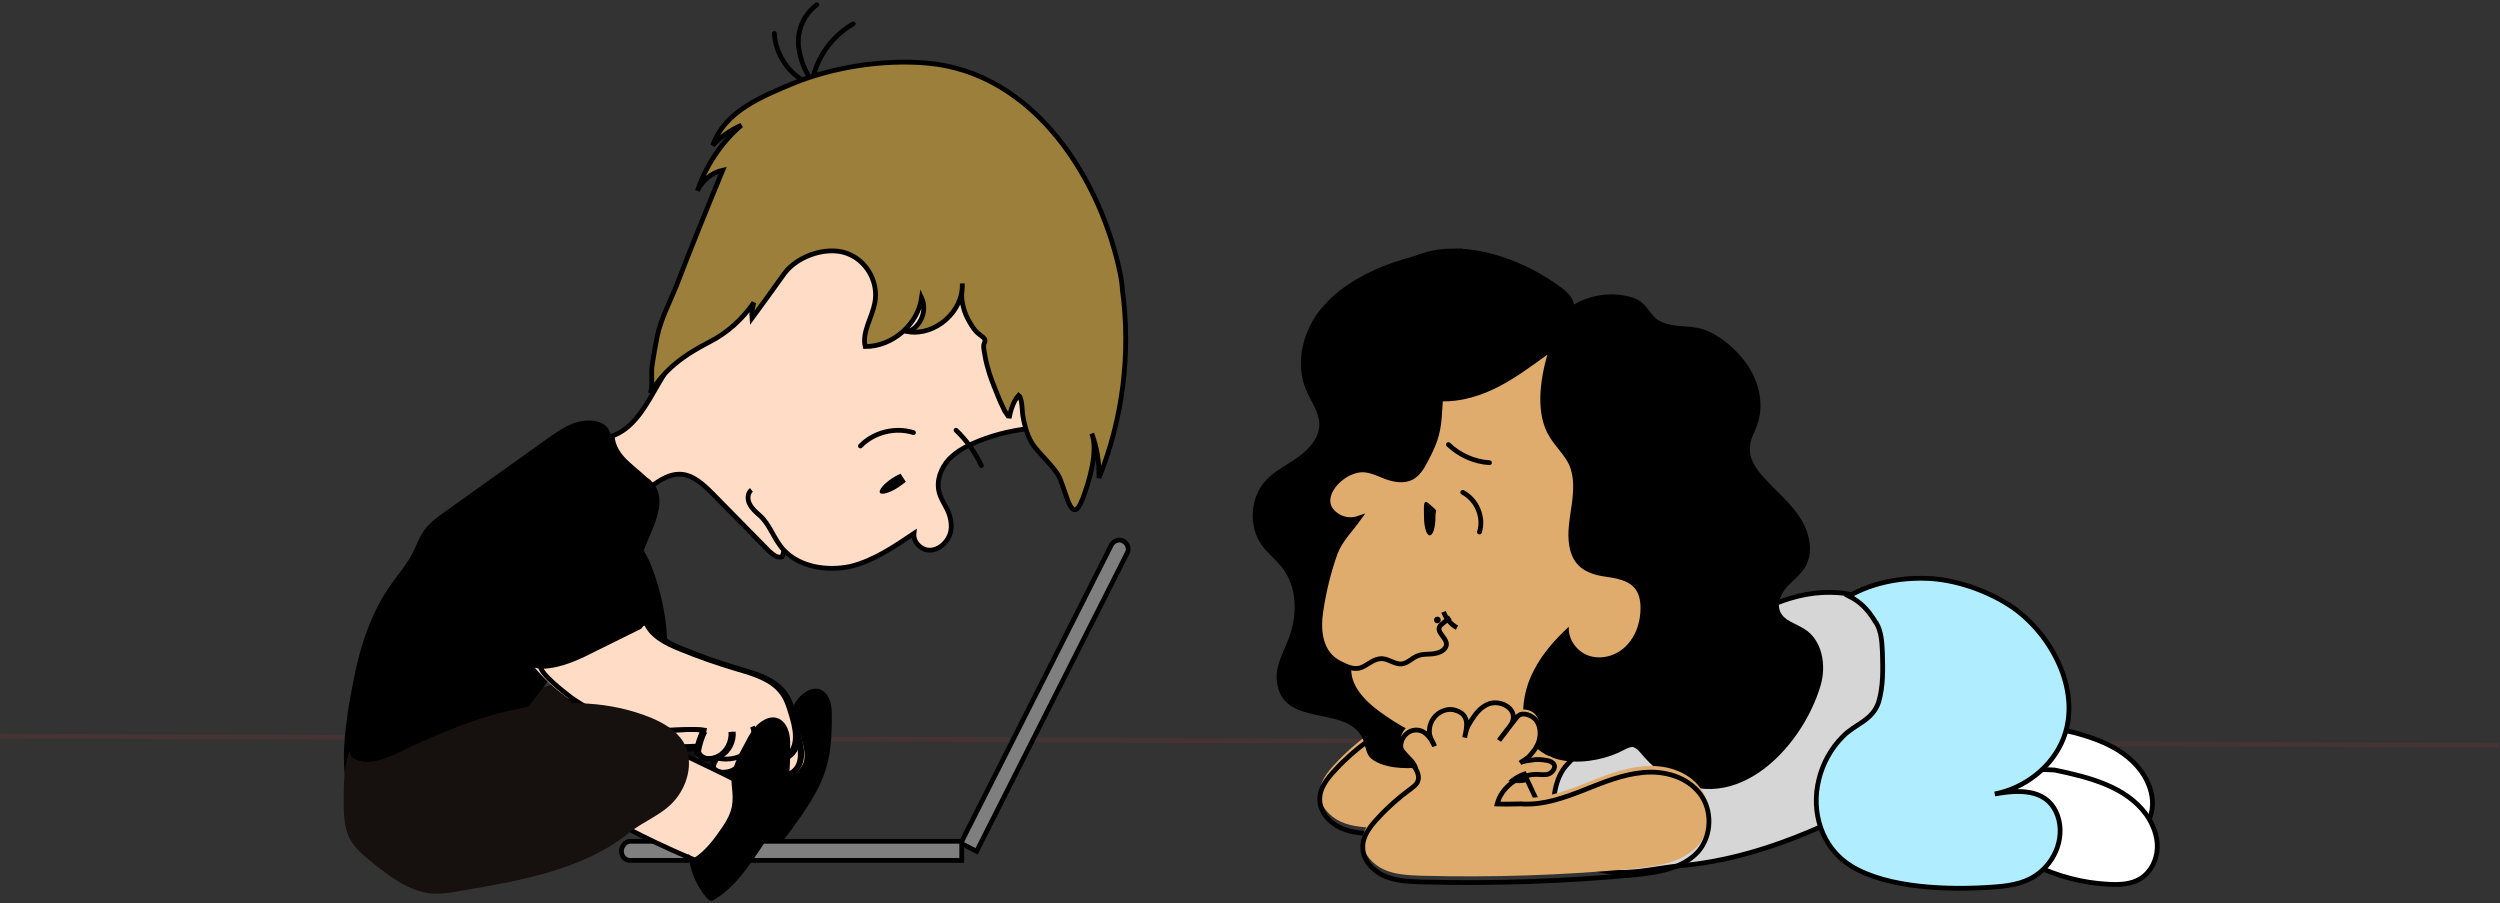 <?xml version="1.0" encoding="utf-8"?>
<!-- Generator: Adobe Illustrator 20.1.0, SVG Export Plug-In . SVG Version: 6.00 Build 0)  -->
<svg version="1.1" id="Layer_1" xmlns="http://www.w3.org/2000/svg" xmlns:xlink="http://www.w3.org/1999/xlink" x="0px" y="0px"
	 viewBox="0 0 523 189" style="enable-background:new 0 0 523 189;" xml:space="preserve">
<rect x="0" y="0" width="523" height="189" fill="#333333" stroke="none"/>
<style type="text/css">
	.st0{opacity:0.1;fill:none;stroke:#EB3349;}
	.st1{fill:#E0AC6E;}
	.st2{fill:none;stroke:#000000;}
	.st3{fill:#FFDCC5;}
	.st4{fill:#16110F;}
	.st5{fill:none;stroke:#000000;stroke-linecap:round;}
	.st6{fill:#7F7F7F;}
	.st7{fill:#9B7F3A;}
	.st8{fill:#FFFFFF;}
	.st9{fill:#D6D6D6;}
	.st10{fill:#B0EEFF;}
</style>
<title>hclm</title>
<desc>Created with Sketch.</desc>
<g id="v1">
	<g id="landing-screen---white" transform="translate(-422, -3885)">
		<g id="Group-7" transform="translate(422, 3783)">
			<g id="Group-6" transform="translate(0, 103)">
				<g id="hclm">
					<path id="Stroke-1" class="st0" d="M0,153l522.8,1.9"/>
					<path id="Fill-48" class="st1" d="M312.3,155.5c-2.7,0.5-5.4,0.7-8.1,0.7c0.9-3.5,4.5-6.2,8.2-6.2c0.9,0,1.8,0.2,2.6-0.1
						c0.8-0.3,1.5-1.3,1.1-2c-0.3-0.5-0.9-0.7-1.4-0.8c-1.8-0.4-3.8-0.2-5.5,0.6c1.4-1.1,2.8-2.3,3.5-4c0.7-1.6,0.7-3.7-0.4-5.1
						c-1.1-1.4-3.5-1.6-4.7-0.3c0.3-2.5-3-4-5.3-3.1c-2.3,1-3.6,3.3-4.7,5.5c0.8-1.6-0.3-3.8-2-4.4c-1.7-0.6-3.7,0.3-4.7,1.8
						c-1,1.5-1,3.5-0.3,5.2c-0.2-1.8-2.2-3.2-4-2.8s-3,2.5-2.4,4.2c0.4,1.2,1.5,2.1,2.4,3.1c0.9,1,1.5,2.4,0.9,3.6
						c-0.3,0.5-0.8,0.9-1.2,1.2c-2.5,1.8-4.9,3.9-7,6.2c-1.6,1.7-3.2,3.7-3.2,6c-0.1,2.7,2,5,4.4,6.1c2.4,1.1,5.2,1.2,7.8,1.3
						c14.9,0.4,29.9-0.1,44.8-1.5c4.8-0.5,10-1.3,13.2-4.9c2.8-3.3,3-8.6,0.3-12.1c-2.7-3.5-7.4-4.8-11.8-4.4
						c-4.4,0.4-8.5,2.1-12.5,3.7c-4.1,1.6-8.3,3.1-12.7,2.9"/>
					<path id="Stroke-50" class="st2" d="M304.2,157.2c0.9-3.5,4.5-6.2,8.2-6.2c0.9,0,1.8,0.2,2.6-0.1c0.8-0.3,1.5-1.3,1.1-2
						c-0.3-0.5-0.9-0.7-1.4-0.8c-1-0.2-2.2-0.3-3.2-0.1c-0.7,0.1-1.9,0.2-2.5,0.6c0.8-0.6,1.5-0.9,2.1-1.6c0.6-0.7,1.2-1.4,1.6-2.3
						c0.7-1.6,0.7-3.7-0.4-5.1c-0.8-0.9-2.6-1.7-3.6-0.9c-0.3,0.2-0.6,0.6-0.8,0.9c-0.5,0.7-2.8,3.5-3.3,4.3
						c0.4-0.6,2.6-3.2,2.8-3.9c1.1-2.9-2.7-4.7-5.1-3.7c-1.6,0.7-2.6,2-3.5,3.4c-1,1.6-1,1.8-1.4,3.6c0.5-2.3,1.1-4.8-1.9-5.7
						c-1.7-0.6-3.7,0.3-4.7,1.8c-0.7,1-1,2.5-0.6,3.7c0.2,0.7,0.7,1.3,0.9,2c-0.8-1.8-2.2-3.8-4.5-3.3c-1.8,0.4-3,2.5-2.4,4.2
						c0.4,1.2,1.5,2.1,2.4,3.1c0.9,1,1.5,2.4,0.9,3.6c-0.3,0.5-0.8,0.9-1.2,1.2c-2.5,1.8-4.9,3.9-7,6.2c-1.6,1.7-3.2,3.7-3.2,6
						c-0.1,2.7,2,5,4.4,6.1c2.4,1.1,5.2,1.2,7.8,1.3c14.9,0.4,29.9-0.1,44.8-1.5c4.8-0.5,10-1.3,13.2-4.9c2.8-3.3,3-8.6,0.3-12.1
						c-2.7-3.5-7.4-4.8-11.8-4.4c-4.4,0.4-8.5,2.1-12.5,3.7c-4.1,1.6-8.3,3.1-12.7,2.9C309.5,157.1,306.9,157.3,304.2,157.2z"/>
					<path id="Fill-52" class="st3" d="M144,146c4.1,2.2,15.5,7.5,19.6,9.7c0.4,0.2,0.7,0.4,1,0.7c0.3,0.3,0.4,0.8,0.4,1.2
						c0.6,2.9,1.1,5.7,1,8.6s-1.1,5.9-3.1,7.9c-5.4-1.8-18-7.3-22.8-10.3"/>
					<path id="Stroke-54" class="st2" d="M144,146c4.1,2.2,15.5,7.5,19.6,9.7c0.4,0.2,0.7,0.4,1,0.7c0.3,0.3,0.4,0.8,0.4,1.2
						c0.6,2.9,1.1,5.7,1,8.6s-1.1,5.9-3.1,7.9c-5.4-1.8-18-7.3-22.8-10.3"/>
					<path id="Fill-56" d="M154,169.9c0.2,3.2,1.5,6.2,3.6,8.7c0.2,0.2,0.4,0.5,0.7,0.5c0.3,0.1,0.6-0.1,0.9-0.3
						c2.6-1.6,4.7-3.9,6.5-6.4c6.7-9.3,8.5-13.2,8.3-24.6c-0.1-3.8-2.7-6.4-6.2-3.5c-1.1,0.9-1.8,2.3-2.5,3.5
						c-1.5,2.7-3.1,5.5-2.7,8.7c0.4,3.2,0.2,5-1.8,7.9c-1.6,2.3-3.3,4.7-5.6,6.2c-0.2,0.1-0.6,0-0.5-0.1L154,169.9z"/>
					<path id="Fill-58" class="st4" d="M87.4,150.6c2.6,2,6.4,0.6,9.4-0.9c7.7-3.8,15.8-7.2,24.2-8.8s17.4-1.4,25.4,2
						c2.5,1,4.9,2.5,6.3,4.8c2,3.4,1,7.9-1.4,11c-2.4,3.1-6.4,4.4-9.4,6.8c-8.9,7.1-21,9.3-32.6,11.3c-2.1,0.4-4.2,0.8-6.3,0.6
						c-4.3-0.4-7.9-3.2-11.2-5.9c-1.8-1.5-3.7-3-4.8-5.1c-1.1-2.1-1.1-4.6-1.1-7c0-3.4,0-6.8,1.1-9.9L87.4,150.6z"/>
					<path id="Stroke-60" class="st5" d="M169.3,16c0.1-0.2,0.5,0,0.3,0.2c-0.1,0.2-0.4,0.2-0.7,0.1c-3.9-1.8-6.7-6-6.9-10.3"/>
					<path id="Stroke-62" class="st5" d="M170.9,0c-2.8,2-4.3,5.6-3.8,9c0.3,2.2,1,4.1,2.1,6"/>
					<path id="Fill-64" class="st3" d="M216.9,88.4c-4.1,0.3-8.2,1.2-12,2.7c-2.3,0.9-4.7,2.1-6.4,3.9c-1.7,1.9-2.7,4.5-2,7
						c0.4,1.4,1.2,2.5,1.8,3.8c0.7,1.6,1,3.6,0.3,5.2s-2.3,3-4.1,3c-1.8,0-3.5-1.7-3.3-3.5c-4.2,2.8-8.4,5.7-13.3,6.9
						c-4.9,1.2-10.6,0.4-14-3.2c-0.1,0.5-0.2,0.9-0.4,1.4c-1,0.3-1.9-0.5-2.7-1.2c-3.9-4-7.9-8-11.8-12c-2-2-4.2-4.1-7-4.1
						c-2.2,0-4.1,1.3-5.8,2.5c-1.4-1.8-3.3-3.1-5-4.7c-1.7-1.5-3.2-3.6-3.2-5.8c4-1.4,6.5-5.4,8.6-9.1c4.2-7.3,8.8-14.5,14.7-20.6
						c5.9-6.1,13.2-11,21.4-12.9c4.3-1,9.6-0.8,12.3,2.7c1.6,2.1,1.8,5,1.3,7.6c-0.4,2.1-1.2,4.2-0.8,6.3c2.5,0.7,5.1-0.6,7.2-2.1
						c2.1-1.5,4-3.4,6.4-4.3c3.2-1.2,6.8-0.4,9.7,1.3c2.9,1.7,5.2,4.3,7.3,7c1.7,2.2,3.2,4.5,4.1,7.1c1.7,5.3,0,11.5-4.3,15.2
						L216.9,88.4z"/>
					<path id="Fill-66" d="M135.8,99.2c4.1,3.5,1.4,8.8-0.3,12.9c-2.4,6.1-5.5,12.3-10.2,16.9c-8.6,8.2-14.4,19-23,27.2
						c-4.6,4.3-9.9,7.8-15.5,10.9c-2.3,1.3-4.8,2.5-7.5,2.5c-11.2,0.1-6.6-21.6-5.4-28c1.4-7.4,3.8-14.8,8.3-20.9
						c1.4-1.9,2.9-3.7,4-5.8c0.9-1.6,1.4-3.4,2.5-4.9c1.2-1.7,2.9-2.9,4.6-4.1c7.1-5.1,14.2-10.1,21.3-15.2c1.8-1.3,3.7-2.6,5.8-3.3
						c2.2-0.7,6.2-0.8,7.2,2c0.2,0.5,0.2,1.1,0.3,1.7c0.5,2.6,2.1,4.9,4.4,6.2c1,0.5,2,0.9,2.9,1.6C135.5,99,135.6,99.1,135.8,99.2"
						/>
					<path id="Fill-68" class="st3" d="M153.5,160.8c-0.2,0-0.4,0.1-0.6,0.1c-0.9,0.2-3.1,0.8-3.3-0.6c-0.2-1.3,1.4-2.5,0.8-3.7
						c-0.4-0.9-1.7-0.9-2.7-0.8c-10.7,0.9-21.8-3.7-28.7-11.9c6.9-2.9,13.9-5.9,20.8-8.8c1,2.7,3.9,4.1,6.6,5.2
						c3.6,1.4,7.2,2.7,10.9,3.8c3.1,0.9,6.5,1.9,8.4,4.5c0.8,1.1,1.2,2.4,1.6,3.8c0.5,1.6,1.1,3.3,1,5c0,1.1-0.6,2.1-1.4,2.9
						c-1,0.9-2.2,1.1-3.5,0.6c-0.2-0.1-0.3-0.1-0.5-0.1c-0.4,0-0.7,0.2-1,0.4c-1.1,0.7-2.7,0.6-3.8-0.2c-0.1-0.1-0.3-0.2-0.4-0.2
						c-0.1,0-0.2,0-0.3,0.1C156.1,161.1,154.8,160.7,153.5,160.8"/>
					<path id="Stroke-70" class="st2" d="M157,160.2c2.3,2.8,6.2-0.4,7.1-2.8c0.4-1.2,0.3-2.6-0.7-3.5"/>
					<path id="Stroke-72" class="st2" d="M153,161c2.5,0.5,5.5-0.1,6.6-2.6c0.5-1.1,0.5-2.3,0.1-3.4"/>
					<path id="Stroke-74" class="st2" d="M139,135c1,2.7,3.9,4.1,6.6,5.2c3.6,1.4,7.2,2.7,10.9,3.8c3.1,0.9,6.5,1.9,8.4,4.5
						c0.8,1.1,1.2,2.4,1.6,3.8c0.9,2.7,1.9,6.6-1,8.4c-1.1,0.7-2.6,0.7-3.6-0.2"/>
					<path id="Stroke-76" class="st2" d="M155.8,155.4c0.2,1.8-0.8,3.8-2.5,4.7c-1.2,0.6-3.5,0.8-4.1-0.7c-0.2-0.5,1-4.2,1.4-4.2
						c-3-0.5-6.1,0.2-9.1-0.1c-2.9-0.3-5.8-0.9-8.6-2c-2.8-1-5.5-2.5-8-4.2"/>
					<path id="Stroke-78" class="st2" d="M155.7,156c0.2,1.8-0.8,3.8-2.5,4.7c-1.2,0.6-3.5,0.8-4.1-0.7c-0.2-0.5,1-4.2,1.4-4.2
						c-3-0.5-6.1,0.2-9.1-0.1c-2.9-0.3-5.8-0.9-8.6-2c-2.8-1-5.5-2.5-8-4.2c-1.1-0.8-6.4-4.8-5.9-6.2c0.1-0.3,3.6-1.3,4.2-1.5
						l5.4-2.3c3.6-1.5,7.2-3.1,10.8-4.6c1,2.7,3.9,4.1,6.6,5.2c3.6,1.4,7.2,2.7,10.9,3.8c3.1,0.9,6.5,1.9,8.4,4.5
						c0.8,1.1,1.2,2.4,1.6,3.8c0.9,2.7,1.9,6.6-1,8.4c-1.1,0.7-2.6,0.7-3.6-0.2"/>
					<path id="Fill-80" d="M139.6,134.6c0-5.8-1.2-11.7-3.3-17.1c-1.6-4.1-4.7-8.5-9.1-8.5c-3.7,0-6.6,3.2-8.4,6.4
						c-4.5,8-5,18.1-1.3,26.4c0.2,0.5,0.4,1,0.8,1.3c0.5,0.4,1.2,0.4,1.8,0.4c3.6-0.2,7-1.8,10.2-3.5c2.8-1.4,5.6-2.8,8.4-4.2"/>
					<path id="Fill-82" class="st6" d="M201,175.4l3.3,1.7l31.5-62.4c0.5-0.9,0.1-2-0.8-2.5c-0.9-0.5-2-0.1-2.5,0.8L201,175.4z"/>
					<path id="Stroke-84" class="st2" d="M201,175.4l3.3,1.7l31.5-62.4c0.5-0.9,0.1-2-0.8-2.5c-0.9-0.5-2-0.1-2.5,0.8L201,175.4z"/>
					<path id="Fill-86" class="st6" d="M201.2,179v-4h-69.4c-1,0-1.8,1.1-1.8,2.1v0c0,1,0.8,1.9,1.8,1.9H201.2z"/>
					<path id="Stroke-88" class="st2" d="M201.2,179v-4h-69.4c-1,0-1.8,1.1-1.8,2.1v0c0,1,0.8,1.9,1.8,1.9H201.2z"/>
					<path id="Fill-90" d="M188,100.9c-1.8,1.2-3.6,1.7-3.9,1.2c-0.4-0.5,0.8-1.9,2.6-3.1c0.6-0.4,1.7-0.9,1.7-0.9l1.1,1.7
						C189.6,99.7,188.6,100.5,188,100.9"/>
					<path id="Stroke-92" class="st5" d="M200,89c2.2,2.1,4,4.6,5.3,7.4"/>
					<path id="Stroke-94" class="st5" d="M170,15.6c1-4.8,4.2-9.2,8.5-11.6"/>
					<path id="Stroke-96" class="st5" d="M191.1,89.5c-3.8-1.2-8.3-0.1-11.1,2.8"/>
					<path id="Stroke-98" class="st2" d="M164,114.1c-0.1,0.5-0.2,0.9-0.4,1.4c-1,0.3-1.9-0.5-2.7-1.2c-3.9-4-7.9-8-11.8-12
						c-2-2-4.2-4.1-7-4.1c-2.2,0-4.1,1.3-5.8,2.5c-1.4-1.8-3.3-3.1-5-4.7c-1.7-1.5-3.2-3.6-3.2-5.8c4-1.4,6.5-5.4,8.6-9.1
						c4.2-7.3,8.8-14.5,14.7-20.6c5.9-6.1,13.2-11,21.4-12.9c4.3-1,9.6-0.8,12.3,2.7c1.6,2.1,1.8,5,1.3,7.6
						c-0.4,2.1-1.2,4.2-0.8,6.3c2.5,0.7,5.1-0.6,7.2-2.1c2.1-1.5,4-3.4,6.4-4.3c3.2-1.2,6.8-0.4,9.7,1.3c2.9,1.7,5.2,4.3,7.3,7
						c1.7,2.2,3.2,4.5,4.1,7.1c1.7,5.3,0,11.5-4.3,15.2l0.9,0.1c-4.1,0.3-8.2,1.2-12,2.7c-2.3,0.9-4.7,2.1-6.4,3.9
						c-1.7,1.9-2.7,4.5-2,7c0.4,1.4,1.2,2.5,1.8,3.8c0.7,1.6,1,3.6,0.3,5.2s-2.3,3-4.1,3c-1.8,0-3.5-1.7-3.3-3.5
						c-4.2,2.8-8.4,5.7-13.3,6.9C173.1,118.5,167.4,117.7,164,114.1c-2.1-2.2-2.9-5.4-5.1-7.3c-0.8-0.7-1.6-1.4-2.1-2.4
						c-0.5-1-0.4-2.3,0.4-2.9"/>
					<path id="Fill-100" class="st7" d="M234.5,57c-4-20.5-18.2-42.9-40.6-44.8c-9.1-0.8-19.6,0.8-28.1,4.3
						c-6.4,2.7-14.1,5.7-16.7,12.9c1.7-1.8,3.7-3.2,6-4.2c-4.2,3.6-7.4,8.4-9.2,13.7c1-2.1,3-3.8,5.3-4.3c-3.3,8-6.6,16.1-9.7,24.2
						c-1.4,3.5-3.2,6.8-4,10.5c-0.4,2.1-0.8,4.2-1.1,6.3c-0.2,1.4,0.2,4.6-0.4,5.7c3-5.1,7.1-8,12.3-10.7c3.8-1.9,7-4.8,9.4-8.3
						c-0.3,1.1-0.5,2.2-0.4,3.3c2.3-3.1,4.5-6.2,6.8-9.4c2.8-3.8,9.6-6.1,14-3.8c3.6,1.8,5.7,6,4.9,10c-0.6,3.1-2.7,6.1-2,9.1
						c5.7,0,11-4.6,11.8-10.2c1.2,2.6-0.1,6-2.8,7.1c5.7,0.9,11.6-4.3,11.3-10.1c0.1,1-0.2,2.1-0.1,3.1c0.1,1.1,0.4,2.3,0.8,3.3
						c0.4,1,1,2,1.6,2.9c0.3,0.4,0.7,0.9,1.1,1.2c0.3,0.3,1.2,0.8,1.3,1.2c0.2,0.4-0.1,0.7-0.2,1.1c-0.1,0.6,0.1,1.4,0.2,2
						c0.2,1.4,0.6,2.8,1,4.1c0.6,1.8,1.3,3.5,2,5.2c0.3,0.8,0.7,1.5,1,2.2c0.1,0.4,1.1,1.6,1.1,1.9c0.3-1.6,0.9-3.6,2-4.8
						c0.8,0.6,0.7,3.5,0.9,4.4c0.4,2.3,1.1,4.8,2.6,6.6c1.5,1.8,3.3,3.5,4.6,5.4c1.8,2.7,2.8,11.8,5.3,5.2c1.3-3.4,3.3-9.9,1.9-13.6
						c1.1,3,1.6,6.1,1.5,9.3c5-12.4,6.7-26.1,4.9-39.4C234.8,58.8,234.6,57.9,234.5,57"/>
					<path id="Stroke-102" class="st2" d="M234.5,57c-4-20.5-18.2-42.9-40.6-44.8c-9.1-0.8-19.6,0.8-28.1,4.3
						c-6.4,2.7-14.1,5.7-16.7,12.9c1.7-1.8,3.7-3.2,6-4.2c-4.2,3.6-7.4,8.4-9.2,13.7c1-2.1,3-3.8,5.3-4.3c-3.3,8-6.6,16.1-9.7,24.2
						c-1.4,3.5-3.2,6.8-4,10.5c-0.4,2.1-0.8,4.2-1.1,6.3c-0.2,1.4,0.2,4.6-0.4,5.7c3-5.1,7.1-8,12.3-10.7c3.8-1.9,7-4.8,9.4-8.3
						c-0.3,1.1-0.5,2.2-0.4,3.3c2.3-3.1,4.5-6.2,6.8-9.4c2.8-3.8,9.6-6.1,14-3.8c3.6,1.8,5.7,6,4.9,10c-0.6,3.1-2.7,6.1-2,9.1
						c5.7,0,11-4.6,11.8-10.2c1.2,2.6-0.1,6-2.8,7.1c5.7,0.9,11.6-4.3,11.3-10.1c0.1,1-0.2,2.1-0.1,3.1c0.1,1.1,0.4,2.3,0.8,3.3
						c0.4,1,1,2,1.6,2.9c0.3,0.4,0.7,0.9,1.1,1.2c0.3,0.3,1.2,0.8,1.3,1.2c0.2,0.4-0.1,0.7-0.2,1.1c-0.1,0.6,0.1,1.4,0.2,2
						c0.2,1.4,0.6,2.8,1,4.1c0.6,1.8,1.3,3.5,2,5.2c0.3,0.8,0.7,1.5,1,2.2c0.1,0.4,1.1,1.6,1.1,1.9c0.3-1.6,0.9-3.6,2-4.8
						c0.8,0.6,0.7,3.5,0.9,4.4c0.4,2.3,1.1,4.8,2.6,6.6c1.5,1.8,3.3,3.5,4.6,5.4c1.8,2.7,2.8,11.8,5.3,5.2c1.3-3.4,3.3-9.9,1.9-13.6
						c1.1,3,1.6,6.1,1.5,9.3c5-12.4,6.7-26.1,4.9-39.4C234.8,58.8,234.6,57.9,234.5,57z"/>
					<path id="Fill-104" class="st3" d="M149.9,157.4c-0.2,0-0.4,0.1-0.7,0.1c-1,0.2-3.4,0.8-3.7-0.7c-0.3-1.4,1.5-2.8,0.9-4.1
						c-0.5-1-1.8-1-2.9-0.9c-11.8,1-24-4-31.6-13.1c7.6-3.2,15.2-6.5,22.9-9.7c1.1,3,4.3,4.6,7.3,5.8c3.9,1.6,7.9,3,12,4.2
						c3.4,1,7.2,2.1,9.3,5c0.9,1.2,1.4,2.7,1.8,4.1c0.6,1.8,1.2,3.6,1.1,5.5c0,1.3-0.6,2.3-1.6,3.2c-1.2,1-2.4,1.2-3.8,0.6
						c-0.2-0.1-0.3-0.2-0.5-0.2c-0.4,0-0.8,0.2-1.1,0.5c-1.3,0.7-3,0.7-4.1-0.2c-0.1-0.1-0.3-0.2-0.5-0.2c-0.1,0-0.2,0-0.3,0.1
						C152.8,157.7,151.4,157.3,149.9,157.4"/>
					<path id="Stroke-106" class="st2" d="M155,156.9c2.6,3.1,6.9-0.4,7.8-3.1c0.5-1.3,0.3-2.9-0.7-3.8"/>
					<path id="Stroke-108" class="st2" d="M150,157.6c2.8,0.6,6-0.1,7.3-2.8c0.5-1.2,0.6-2.6,0.1-3.8"/>
					<path id="Stroke-110" class="st2" d="M135,129c1.1,3,4.3,4.6,7.3,5.8c3.9,1.6,7.9,3,12,4.2c3.4,1,7.2,2.1,9.3,5
						c0.9,1.2,1.4,2.7,1.8,4.1c0.9,2.9,2.1,7.2-1.1,9.3c-1.2,0.8-2.9,0.7-3.9-0.3"/>
					<path id="Stroke-112" class="st2" d="M152.9,152.1c0.2,2-0.9,4.2-2.7,5.1c-1.3,0.7-3.8,0.9-4.5-0.8c-0.2-0.6,1.1-4.7,1.6-4.6
						c-3.3-0.5-6.7,0.2-10-0.1c-3.2-0.3-6.4-1-9.4-2.1c-3.1-1.1-6.1-2.7-8.8-4.6"/>
					<path id="Stroke-114" class="st2" d="M153.4,152.1c0.2,2-0.9,4.2-2.7,5.1c-1.3,0.7-3.8,0.9-4.5-0.8c-0.2-0.6,1.1-4.7,1.6-4.6
						c-3.3-0.5-6.7,0.2-10-0.1c-3.2-0.3-6.4-1-9.4-2.1c-3.1-1.1-6.1-2.7-8.8-4.6c-1.2-0.9-7-5.3-6.5-6.8c0.1-0.3,3.9-1.4,4.6-1.7
						c2-0.8,4-1.7,6-2.5c4-1.7,8-3.4,11.9-5c1.1,3,4.3,4.6,7.3,5.8c3.9,1.6,7.9,3,12,4.2c3.4,1,7.2,2.1,9.3,5
						c0.9,1.2,1.4,2.7,1.8,4.1c0.9,2.9,2.1,7.2-1.1,9.3c-1.2,0.8-2.9,0.7-3.9-0.3"/>
					<path id="Fill-116" d="M135.1,129.1c0-6.4-1.3-12.8-3.7-18.8c-1.8-4.5-5.2-9.3-10-9.3c-4.1,0-7.3,3.5-9.2,7
						c-4.9,8.8-5.5,19.9-1.4,29.1c0.2,0.5,0.5,1,0.9,1.4c0.6,0.4,1.3,0.4,2,0.4c4-0.2,7.7-2,11.2-3.8c3.1-1.5,6.2-3.1,9.3-4.6"/>
					<path id="Fill-118" class="st3" d="M133.2,152c4.3,2.4,16.5,8,20.9,10.3c0.4,0.2,0.8,0.4,1,0.8c0.3,0.4,0.4,0.8,0.5,1.3
						c0.6,3,1.2,6.1,1,9.2c-0.2,3.1-1.2,6.2-3.3,8.4c-5.8-1.9-19.1-7.8-24.3-11"/>
					<path id="Stroke-120" class="st2" d="M133.2,152c4.3,2.4,16.5,8,20.9,10.3c0.4,0.2,0.8,0.4,1,0.8c0.3,0.4,0.4,0.8,0.5,1.3
						c0.6,3,1.2,6.1,1,9.2c-0.2,3.1-1.2,6.2-3.3,8.4c-5.8-1.9-19.1-7.8-24.3-11"/>
					<path id="Fill-122" d="M144,177.6c0.3,3.4,1.6,6.6,3.8,9.2c0.2,0.2,0.5,0.5,0.8,0.6c0.3,0.1,0.7-0.1,1-0.3
						c2.8-1.7,5-4.2,6.9-6.8c7.1-9.9,9-14,8.8-26.2c-0.1-4-2.9-6.8-6.6-3.7c-1.2,1-2,2.4-2.7,3.8c-1.6,2.9-3.3,5.9-2.9,9.3
						c0.4,3.4,0.2,5.3-1.9,8.4c-1.7,2.5-3.5,5-6,6.6c-0.2,0.1-0.7,0-0.5-0.2L144,177.6z"/>
					<path id="Fill-124" class="st4" d="M73.5,157.3c2.8,2.2,6.8,0.6,10-0.9c8.2-4,16.8-7.6,25.8-9.3s18.6-1.4,27,2.1
						c2.6,1.1,5.2,2.6,6.7,5.1c2.1,3.6,1.1,8.4-1.5,11.7c-2.5,3.3-6.8,4.7-10,7.3c-9.5,7.6-22.4,9.9-34.7,12
						c-2.2,0.4-4.4,0.8-6.7,0.6c-4.5-0.5-8.4-3.4-11.9-6.2c-2-1.6-4-3.2-5.1-5.4c-1.1-2.3-1.2-4.9-1.2-7.5c0-3.6,0-7.2,1.2-10.6
						L73.5,157.3z"/>
					<path id="Fill-126" class="st8" d="M412.1,154.1c-1.2,1-2.3,2.4-2.1,4c0.1,1,0.8,1.9,1.4,2.6c7.1,8.5,17.8,13.8,28.9,14.3
						c2.2,0.1,4.6,0,6.5-1.2c2.1-1.3,3.4-3.8,3.5-6.4c0.1-2.5-0.9-5-2.3-7c-4.3-5.9-12-7.8-19.1-9.3
						C428.8,151.1,416.8,150.1,412.1,154.1"/>
					<path id="Stroke-128" class="st2" d="M412.1,154.1c-1.2,1-2.3,2.4-2.1,4c0.1,1,0.8,1.9,1.4,2.6c7.1,8.5,17.8,13.8,28.9,14.3
						c2.2,0.1,4.6,0,6.5-1.2c2.1-1.3,3.4-3.8,3.5-6.4c0.1-2.5-0.9-5-2.3-7c-4.3-5.9-12-7.8-19.1-9.3
						C428.8,151.1,416.8,150.1,412.1,154.1z"/>
					<path id="Fill-130" class="st8" d="M413.1,163.1c-1.2,1-2.3,2.4-2.1,4c0.1,1,0.8,1.9,1.4,2.6c7.1,8.5,17.8,13.8,28.9,14.3
						c2.2,0.1,4.6,0,6.5-1.2c2.1-1.3,3.4-3.8,3.5-6.4c0.1-2.5-0.9-5-2.3-7c-4.3-5.9-12-7.8-19.1-9.3
						C429.8,160.1,417.8,159.1,413.1,163.1"/>
					<path id="Stroke-132" class="st2" d="M413.1,163.1c-1.2,1-2.3,2.4-2.1,4c0.1,1,0.8,1.9,1.4,2.6c7.1,8.5,17.8,13.8,28.9,14.3
						c2.2,0.1,4.6,0,6.5-1.2c2.1-1.3,3.4-3.8,3.5-6.4c0.1-2.5-0.9-5-2.3-7c-4.3-5.9-12-7.8-19.1-9.3
						C429.8,160.1,417.8,159.1,413.1,163.1z"/>
					<path id="Fill-134" d="M305.9,51c-5.6,0.3-11.1,1.6-16.3,3.6c-5.3,2.1-10.4,5.2-13.8,9.7c-3.4,4.6-4.8,10.9-2.6,16.2
						c1,2.5,2.9,4.8,2.8,7.5c-0.1,2.7-2.2,5-4.4,6.6c-2.2,1.6-4.8,2.8-6.7,4.8c-3.4,3.6-3.8,9.7-0.9,13.7c1.3,1.8,3.1,3.1,4.4,4.9
						c3,4,3,9.6,1.3,14.3c-1.1,3-2.9,5.9-2.6,9c0.9,10.3,14.8,4.9,18,12.3c0.5,1.2,0.6,2.6,1.3,3.6c0.6,0.8,1.5,1.2,2.4,1.6
						c7.3,2.7,15.9-1.9,22.9,1.5c1.8,0.9,3.4,2.3,5.4,2.5c3.3,0.4,6-2.3,8.6-4.3c5.9-4.7,13.6-6.9,21.1-6"/>
					<path id="Fill-136" class="st1" d="M334.4,141.7c4.3-2,9.7-2.1,13.8-4.7c4.7-3,7.1-8.8,6.5-14.3s-3.8-10.5-8.2-13.9
						c-3-2.3-6.6-4-8.4-7.2c-3.4-6.1,1.3-13.5,1.3-20.4c0-5.2-2.8-10.2-7.2-12.9c-5.3-3.3-10.9-2.7-15.7,0.8
						c-5.4,4.1-10.9,7.4-15.1,12.8c-0.1,1.5-0.2,3-0.3,4.5c-0.3,3.7-1.2,5.8-2.9,9c-0.7,1.4-1.6,2.8-2.9,3.5
						c-1.6,0.8-3.5,0.5-5.2-0.1c-2.7-1-4.5-2.2-7.4-1c-3.8,1.5-7.4,6.6-2.6,9.3c1.3,0.7,2.8,0.8,4.2,0.3c-1.7,2.4-4,4.6-5,7.4
						c-1.4,3.9-2.4,8.1-3,12.2c-0.6,4-0.1,8.7,3.9,10.7c0.9,0.4,1.8,0.7,2.7,0.9l-0.6,0.2c-0.3,3.9,2.8,7.2,5.9,9.5
						c8.4,6.3,18.8,9.7,29.3,9.6c1.4,3,2.8,6,4.2,9c-0.2,1.4,1.8,1.6,3.2,1.4c6.1-0.8,10.5-6.2,14.2-11.2c-4.1-2.5-12.3-9.7-7-13.8
						C332.7,142.6,333.5,142.1,334.4,141.7"/>
					<path id="Fill-138" d="M300.3,107.1c0,2.2-0.5,3.9-1.2,3.9s-1.2-1.8-1.2-3.9s-0.2-3.1,0.5-3.1c0.2,0,1.6,1.3,1.8,1.5
						C300.7,106.1,300.3,105.5,300.3,107.1"/>
					<path id="Stroke-140" class="st2" d="M282.2,138.6c-0.3,3.9,2.8,7.2,5.9,9.5c8.4,6.3,18.8,9.7,29.3,9.6c1.4,3,2.8,6,4.2,9
						c-0.2,1.4,1.8,1.6,3.2,1.4c6.1-0.8,10.5-6.2,14.2-11.2c-4.1-2.5-12.3-9.7-7-13.8c0.8-0.6,1.6-1,2.4-1.4c4.3-2,9.7-2.1,13.8-4.7
						c4.7-3,7.1-8.8,6.5-14.3c-0.5-5.5-3.8-10.5-8.2-13.9c-3-2.3-6.6-4-8.4-7.2c-3.4-6.1,1.3-13.5,1.3-20.4c0-5.2-2.8-10.2-7.2-12.9
						c-5.3-3.3-10.9-2.7-15.7,0.8c-5.4,4.1-10.9,7.4-15.1,12.8c-0.1,1.5-0.2,3-0.3,4.5c-0.3,3.7-1.2,5.8-2.9,9
						c-0.7,1.4-1.6,2.8-2.9,3.5c-1.6,0.8-3.5,0.5-5.2-0.1c-2.7-1-4.5-2.2-7.4-1c-3.8,1.5-7.4,6.6-2.6,9.3c1.3,0.7,2.8,0.8,4.2,0.3
						c-1.7,2.4-4,4.6-5,7.4c-1.4,3.9-2.4,8.1-3,12.2c-0.6,4-0.1,8.7,3.9,10.7c1.4,0.7,3.1,1.6,4.7,0.9c1.4-0.6,2.6-1.9,4.3-1.8
						c1.4,0.1,2.6,1.2,4,1.1c1.3-0.1,2.2-1.3,3.4-1.7c0.9-0.4,2-0.3,3-0.4c1-0.1,2.1-0.4,2.7-1.2c1.4-1.9-2.7-3.4-0.7-5
						c0.6-0.5,1.2-1,1.8-1.4"/>
					<path id="Fill-142" d="M300.7,128c0.4,0,0.7,0.3,0.7,0.7c0,0.4-0.3,0.7-0.7,0.7c-0.4,0-0.7-0.3-0.7-0.7
						C300,128.3,300.3,128,300.7,128"/>
					<path id="Stroke-144" class="st5" d="M306,102c2.9,1.5,4.5,5.2,3.5,8.3"/>
					<path id="Stroke-146" class="st5" d="M303,92c2.3,2.2,5.4,3.6,8.6,3.8"/>
					<path id="Stroke-148" class="st2" d="M302,127c0.5,1.4,1.5,2.6,2.8,3.3"/>
					<path id="Fill-150" class="st9" d="M329,155c10.8-7.2,21.1-15.2,31.4-23.2c6.8-5.3,15.3-9.5,24.2-8.8c3.1,0.2,6.1,1.3,8.4,3.4
						c2.9,2.8,3.1,6.2,4.6,9.7c1.4,3.2,3.1,5.7,3.9,9.2c2.6,11.7-3.1,18.1-13.1,23.1c-11.5,5.8-23.9,10.6-36.8,11.7
						c-4.3,0.4-8.6,1.5-13,1.4c-4.4-0.1-9-1.6-11.5-5.2c-1.7-2.5-2.1-5.6-2.1-8.5c0-3.1,0.7-6.5,2.8-8.8c0.7-0.8,1.5-1.4,1.8-2.4
						c0.3-1-0.4-2.3-1.4-2.1"/>
					<path id="Stroke-152" class="st2" d="M329,155c10.8-7.2,21.1-15.2,31.4-23.2c6.8-5.3,15.3-9.5,24.2-8.8
						c3.1,0.2,6.1,1.3,8.4,3.4c2.9,2.8,3.1,6.2,4.6,9.7c1.4,3.2,3.1,5.7,3.9,9.2c2.6,11.7-3.1,18.1-13.1,23.1
						c-11.5,5.8-23.9,10.6-36.8,11.7c-4.3,0.4-8.6,1.5-13,1.4c-4.4-0.1-9-1.6-11.5-5.2c-1.7-2.5-2.1-5.6-2.1-8.5
						c0-3.1,0.7-6.5,2.8-8.8c0.7-0.8,1.5-1.4,1.8-2.4c0.3-1-0.4-2.3-1.4-2.1"/>
					<path id="Fill-154" d="M301,81.4c-2.8,0.6-5.6,1.2-8.5,1c-2.9-0.2-5.8-1.3-7.6-3.5c-2.9-3.7-2-9.1-0.3-13.4
						c1.6-3.9,3.7-7.6,6.9-10.2c9.9-8.3,25.6-3.2,34.9,3.7c1.3,0.9,2.6,2.1,2.9,3.7c3.7-2.2,8.4-2.7,12.4-1.4c2.9,1,3.4,3.7,5.4,4.8
						c2.9,1.6,6.3,0.8,9.2,1.8c3.4,1.1,6.7,4,8.8,6.8c2.8,3.7,4.1,8.8,2.5,13.2c-0.5,1.5-1.4,2.9-1.5,4.4c-0.3,2.5,1.2,4.8,2.9,6.6
						c2.5,2.8,5.5,5.2,7.5,8.3c2.1,3.1,3,7.4,1.1,10.5c-1,1.6-2.5,2.7-3.8,4.1c-1.2,1.4-2.1,3.4-1.4,5.1c0.8,2,3.3,2.5,5.1,3.7
						c3.7,2.3,4.6,7.5,3.4,11.7c-4,13.7-19,28.9-33.7,18.1c-1.5-1.1-2.8-2.5-4-3.9c-0.4-0.5-0.9-1-1.5-1.2c-0.6-0.1-1.2,0.2-1.8,0.5
						c-6.7,3.7-19.2,4.4-21-5.3c-0.7-3.8,0.2-7.9,2-11.3c1.8-3.5,4.4-6.4,7.3-9.1c-0.2,2.8,1.9,5.5,4.6,6.2c2.7,0.7,5.7-0.3,7.6-2.4
						c1.9-2,2.8-4.9,2.8-7.7c0-5.2-3.3-6-7.6-6.6c-3.9-0.6-6.6-2.2-7.3-6.4c-0.5-2.8,0.1-5.7,0.5-8.6c0.4-2.9,0.6-5.9-0.6-8.5
						c-1-2-2.7-3.6-3.9-5.5c-3.2-4.9-2.1-12.1-0.6-17.4c-3.6,2.6-7.2,5.3-11.2,7.2c-4,1.9-8.5,3-12.9,2.4L301,81.4z"/>
					<path id="Fill-156" class="st1" d="M321.3,165.5c-2.7,0.5-5.4,0.7-8.1,0.7c0.9-3.5,4.5-6.2,8.2-6.2c0.9,0,1.8,0.2,2.6-0.1
						c0.8-0.3,1.5-1.3,1.1-2c-0.3-0.5-0.9-0.7-1.4-0.8c-1.8-0.4-3.8-0.2-5.5,0.6c1.4-1.1,2.8-2.3,3.5-4c0.7-1.6,0.7-3.7-0.4-5.1
						c-1.1-1.4-3.5-1.6-4.7-0.3c0.3-2.5-3-4-5.3-3.1c-2.3,1-3.6,3.3-4.7,5.5c0.8-1.6-0.3-3.8-2-4.4c-1.7-0.6-3.7,0.3-4.7,1.8
						c-1,1.5-1,3.5-0.3,5.2c-0.2-1.8-2.2-3.2-4-2.8s-3,2.5-2.4,4.2c0.4,1.2,1.5,2.1,2.4,3.1c0.9,1,1.5,2.4,0.9,3.6
						c-0.3,0.5-0.8,0.9-1.2,1.2c-2.5,1.8-4.9,3.9-7,6.2c-1.6,1.7-3.2,3.7-3.2,6c-0.1,2.7,2,5,4.4,6.1c2.4,1.1,5.2,1.2,7.8,1.3
						c14.9,0.4,29.9-0.1,44.8-1.5c4.8-0.5,10-1.3,13.2-4.9c2.8-3.3,3-8.6,0.3-12.1c-2.7-3.5-7.4-4.8-11.8-4.4
						c-4.4,0.4-8.5,2.1-12.5,3.7c-4.1,1.6-8.3,3.1-12.7,2.9"/>
					<path id="Stroke-158" class="st2" d="M313.2,167.2c0.9-3.5,4.5-6.2,8.2-6.2c0.9,0,1.8,0.2,2.6-0.1c0.8-0.3,1.5-1.3,1.1-2
						c-0.3-0.5-0.9-0.7-1.4-0.8c-1-0.2-2.2-0.3-3.2-0.1c-0.7,0.1-1.9,0.2-2.5,0.6c0.8-0.6,1.5-0.9,2.1-1.6c0.6-0.7,1.2-1.4,1.6-2.3
						c0.7-1.6,0.7-3.7-0.4-5.1c-0.8-0.9-2.6-1.7-3.6-0.9c-0.3,0.2-0.6,0.6-0.8,0.9c-0.5,0.7-2.8,3.5-3.3,4.3
						c0.4-0.6,2.6-3.2,2.8-3.9c1.1-2.9-2.7-4.7-5.1-3.7c-1.6,0.7-2.6,2-3.5,3.4c-1,1.6-1,1.8-1.4,3.6c0.5-2.3,1.1-4.8-1.9-5.7
						c-1.7-0.6-3.7,0.3-4.7,1.8c-0.7,1-1,2.5-0.6,3.7c0.2,0.7,0.7,1.3,0.9,2c-0.8-1.8-2.2-3.8-4.5-3.3c-1.8,0.4-3,2.5-2.4,4.2
						c0.4,1.2,1.5,2.1,2.4,3.1c0.9,1,1.5,2.4,0.9,3.6c-0.3,0.5-0.8,0.9-1.2,1.2c-2.5,1.8-4.9,3.9-7,6.2c-1.6,1.7-3.2,3.7-3.2,6
						c-0.1,2.7,2,5,4.4,6.1c2.4,1.1,5.2,1.2,7.8,1.3c14.9,0.4,29.9-0.1,44.8-1.5c4.8-0.5,10-1.3,13.2-4.9c2.8-3.3,3-8.6,0.3-12.1
						c-2.7-3.5-7.4-4.8-11.8-4.4c-4.4,0.4-8.5,2.1-12.5,3.7c-4.1,1.6-8.3,3.1-12.7,2.9C318.5,167.1,315.9,167.3,313.2,167.2z"/>
					<path id="Fill-160" class="st10" d="M392.1,128.7c-1.4-2.2-2.9-3.8-5.3-5c4.9-2.8,10.7-3.9,16.3-3.7c5.9,0.2,12.5,2.5,17.4,5.7
						c8.3,5.4,15.1,17.5,11.2,27.7c-2.3,6-8.1,10.5-14.4,11.7c5-0.9,10.5-1.1,12.8,3.7c2.2,4.7,0.1,10.5-4.3,13.4
						c-2.7,1.8-6,2.2-9.3,2.4c-8.6,0.6-21.5,0.3-29.2-4.4c-6.2-3.8-8.5-11.3-6.8-18.1c0.8-3.4,2.6-6.6,5-9c2.6-2.7,6.2-3.3,7.5-7.2
						c1-3.3,0.9-6.9,0.8-10.4c-0.1-2.1-0.2-4.4-1.3-6.2C392.3,129.1,392.2,128.9,392.1,128.7"/>
					<path id="Stroke-162" class="st2" d="M392.1,128.7c-1.4-2.2-2.9-3.8-5.3-5c4.9-2.8,10.7-3.9,16.3-3.7
						c5.9,0.2,12.5,2.5,17.4,5.7c8.3,5.4,15.1,17.5,11.2,27.7c-2.3,6-8.1,10.5-14.4,11.7c5-0.9,10.5-1.1,12.8,3.7
						c2.2,4.7,0.1,10.5-4.3,13.4c-2.7,1.8-6,2.2-9.3,2.4c-8.6,0.6-21.5,0.3-29.2-4.4c-6.2-3.8-8.5-11.3-6.8-18.1
						c0.8-3.4,2.6-6.6,5-9c2.6-2.7,6.2-3.3,7.5-7.2c1-3.3,0.9-6.9,0.8-10.4c-0.1-2.1-0.2-4.4-1.3-6.2
						C392.3,129.1,392.2,128.9,392.1,128.7z"/>
				</g>
			</g>
		</g>
	</g>
</g>
</svg>
